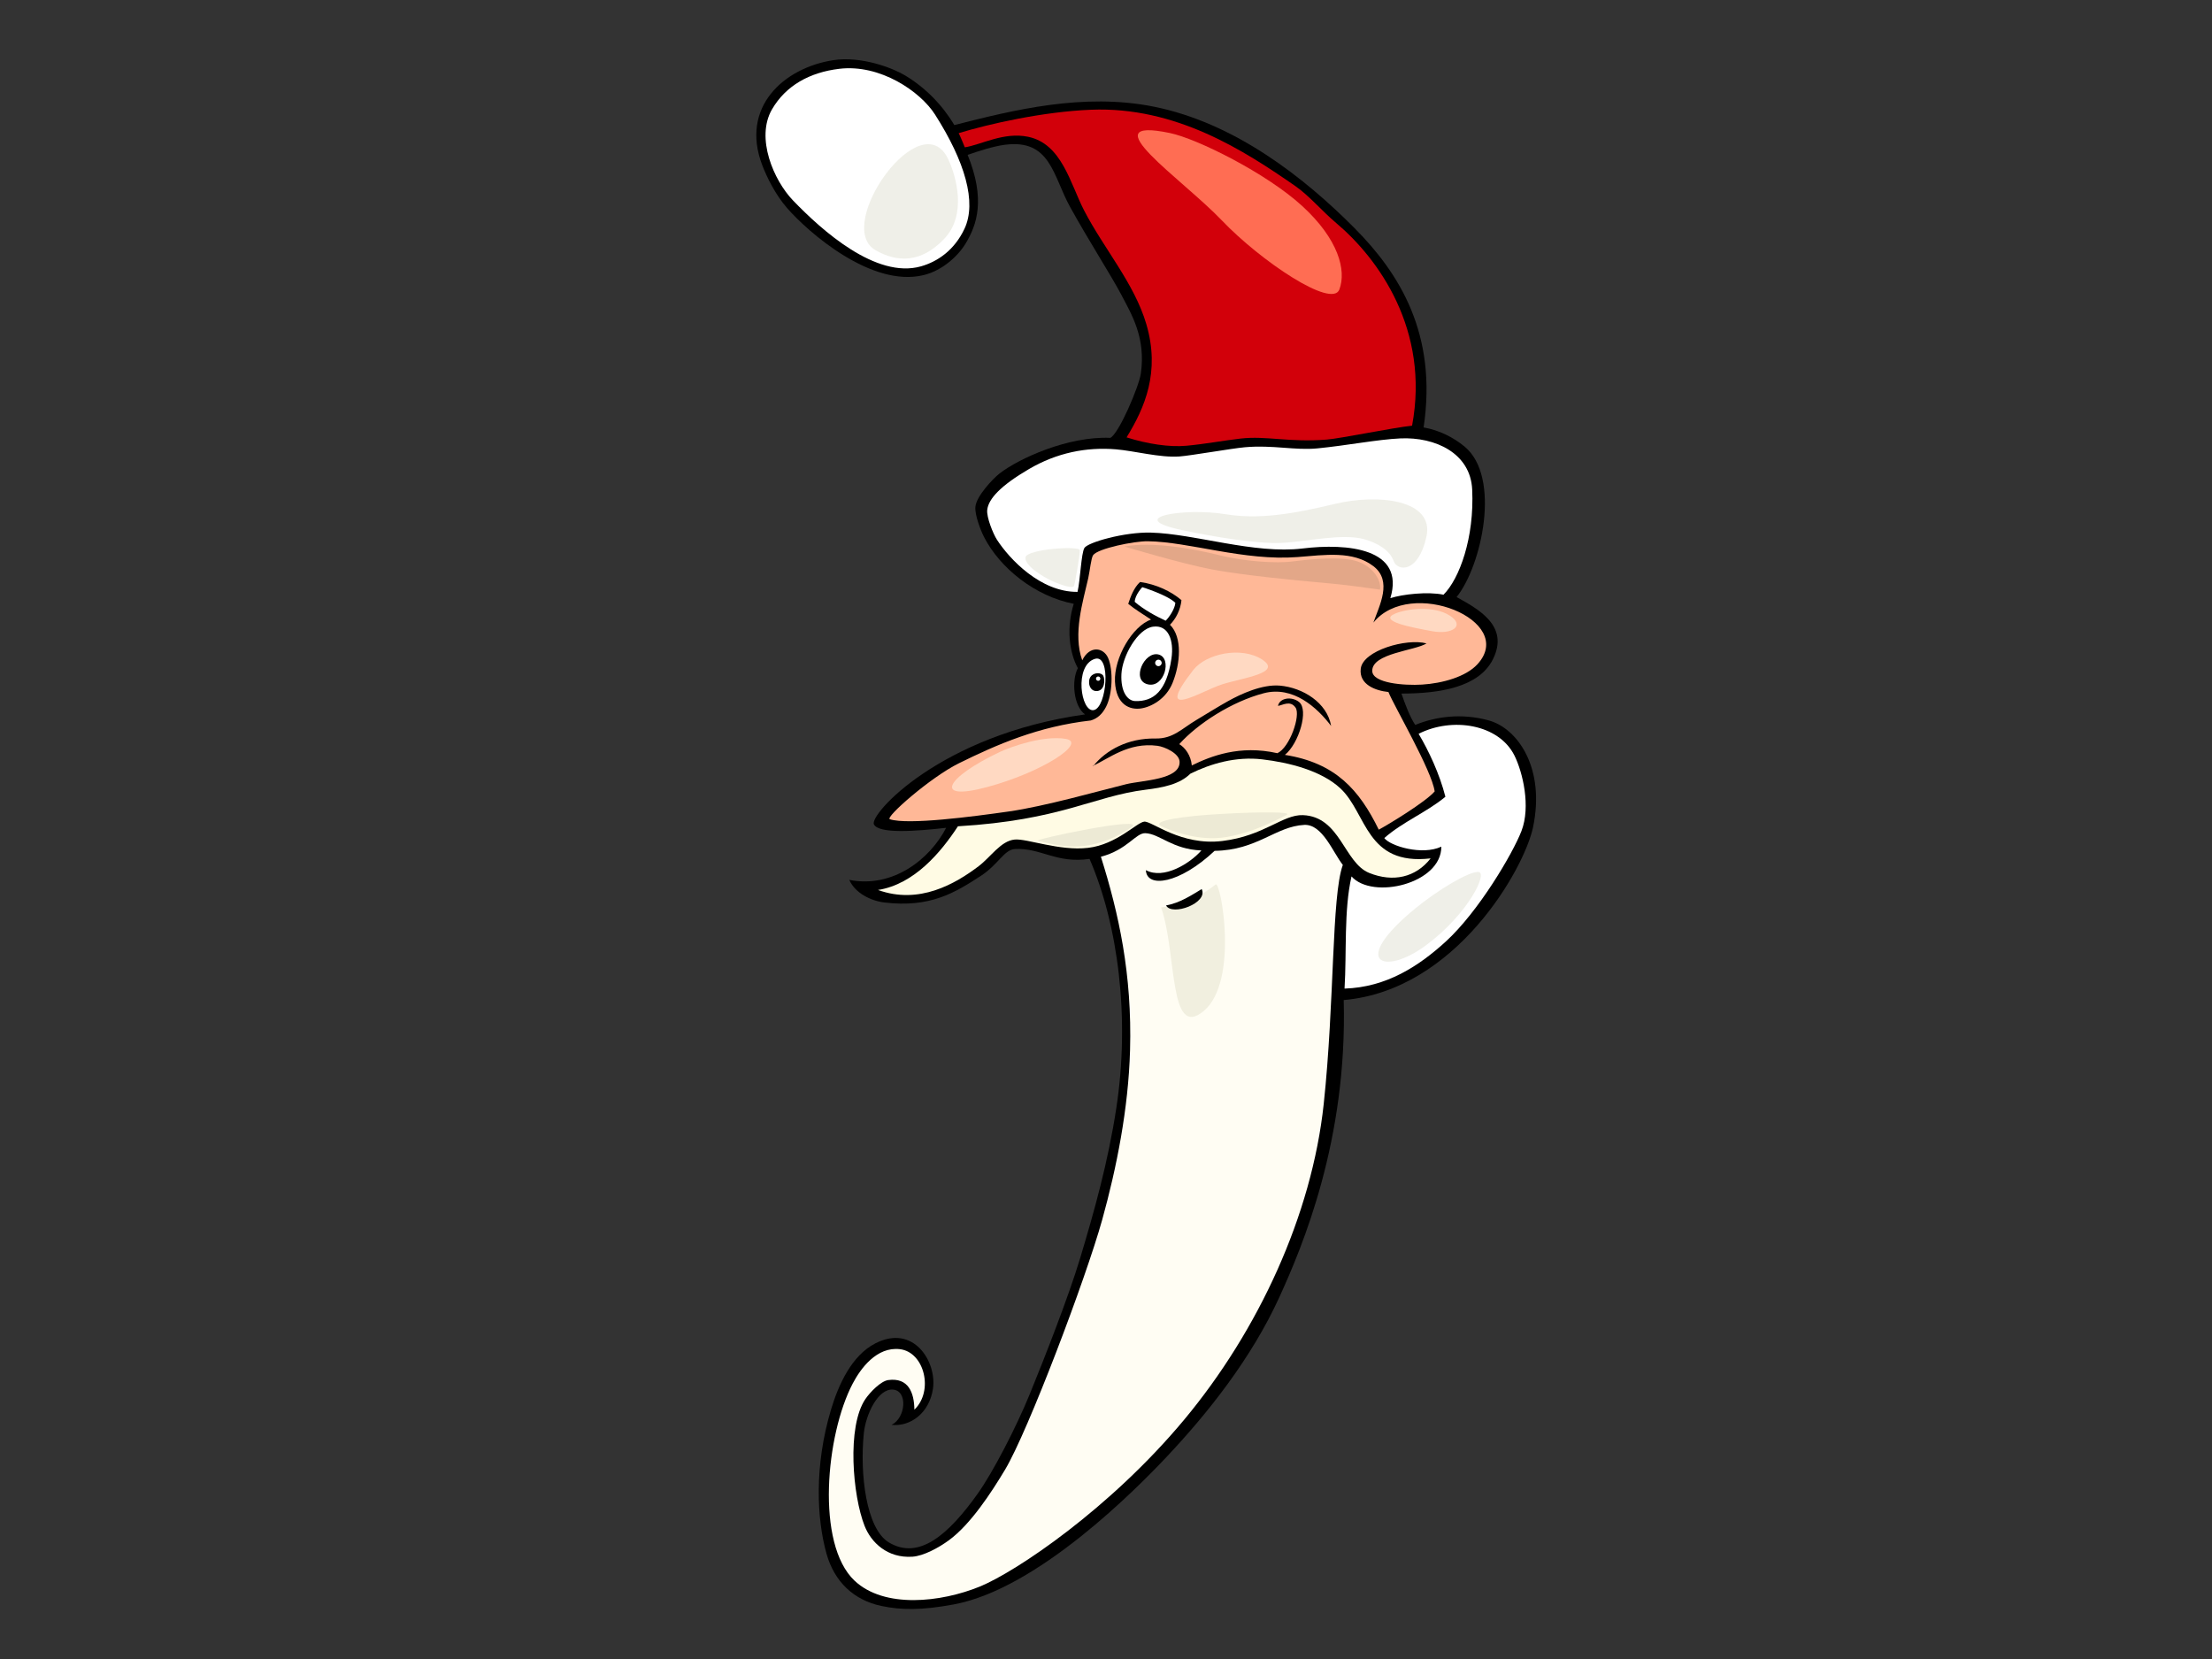 <?xml version="1.0" encoding="utf-8"?>
<!-- Generator: Adobe Illustrator 17.0.0, SVG Export Plug-In . SVG Version: 6.00 Build 0)  -->
<!DOCTYPE svg PUBLIC "-//W3C//DTD SVG 1.1//EN" "http://www.w3.org/Graphics/SVG/1.1/DTD/svg11.dtd">
<svg version="1.1" id="Layer_1" xmlns="http://www.w3.org/2000/svg" xmlns:xlink="http://www.w3.org/1999/xlink" x="0px" y="0px"
	 width="800px" height="600px" viewBox="0 0 800 600" enable-background="new 0 0 800 600" xml:space="preserve">
<rect x="0" y="0" width="800" height="600" fill="#333333" stroke="none"/>
<g>
	<path fill-rule="evenodd" clip-rule="evenodd" d="M284.713,75.307c7.555,8.642,30.419,28.78,49.314,24.192
		c6.695-1.624,12.394-6.79,15.208-11.438c4.121-6.803,7.231-15.961,0.731-32.041c3.833-1.357,9.308-3.126,13.479-3.665
		c16.521-2.149,17.354,11.232,23.548,22.451c6.865,12.433,14.98,24.969,18.616,31.93c3.641,6.965,8.873,15.415,6.985,28.412
		c-0.662,4.621-7.914,21.687-11.031,23.21c-15.22-0.668-33.057,7.423-40.12,12.931c-2.256,1.762-8.295,8.082-8.675,11.99
		c-0.282,2.838,1.852,8.439,3.096,10.881c5.808,11.378,18.597,21.534,32.472,24.213c-2.715,8.676-1.633,17.582,1.49,23.267
		c-2.371,4.48-1.579,13.74,2.589,16.734c-52.427,7.372-78.082,36.278-76.353,39.76c1.729,3.479,14.963,2.52,26.122,1.256
		c-5.685,11.061-19.023,21.981-35.031,18.831c2.074,4.687,7.626,7.549,12.652,8.163c16.497,2.011,25.502-3.473,34.915-9.608
		c6.437-4.192,8.4-9.539,12.445-9.727c9.332-0.441,14.873,5.346,26.886,3.578c10.312,23.818,14.696,57.351,9.676,90.156
		c-3.012,19.649-7.947,37.162-13.032,54.102c-4.294,14.282-12.946,36.26-18.181,49.101c-5.11,12.526-13.491,28.598-18.891,36.182
		c-10.656,14.96-21.313,24.184-32.167,17.654c-8.208-4.927-10.543-24.798-9.035-39.518c0.68-6.65,5.088-16.224,10.593-15.739
		c5.37,0.477,4.573,10.24-0.563,12.754c6.758,0.722,13.716-4.225,14.987-13.194c1.351-9.566-6.97-23.425-20.902-16.254
		c-8.595,4.42-13.326,15.07-15.966,23.857c-6.119,20.369-5.196,39.524-1.657,52.164c2.871,10.24,9.931,16.845,19.907,18.933
		c7.096,1.489,14.384,1.606,26.128-0.566c30.599-5.667,66.518-42.275,76.881-53.263c14.93-15.823,30.77-35.724,40.863-57.849
		c8.427-18.478,24.642-56.865,23.281-107.468c40.641-3.509,65.283-47.567,68.445-62.374c4.558-21.378-5.442-35.874-16.012-38.768
		c-9.985-2.736-19.272-1.34-26.566,1.633c-1.966-2.919-3.773-7.804-4.983-11.336c14.052,0.006,28.022-2.374,33.045-12.332
		c6.173-12.239-5.448-18.283-13.096-22.58c9.047-11.235,16.23-43.428,2.844-54.447c-4.081-3.356-9.158-5.891-14.777-6.895
		c5.065-33.935-8.873-55.859-25.034-72.131c-17.828-17.947-43.057-37.995-72.619-43.893c-25.457-5.085-50.863,1.274-72.071,6.674
		c-4.441-7.42-10.53-13.569-17.812-17.956c-4.435-2.667-15.808-7.084-25.981-5.511c-17.845,2.754-33.701,16.946-25.688,37.947
		C277.287,63.949,280.335,70.296,284.713,75.307z"/>
	<path fill-rule="evenodd" clip-rule="evenodd" fill="#FFFFFF" d="M279.22,39.52c-6.035,10.357,0.629,25.736,7.552,32.94
		c10.551,10.971,30.072,28.439,46.284,23.875c6.059-1.714,12.098-5.847,15.741-13.554c4.567-9.667,0.141-24.444-10.617-41.334
		c-5.325-8.364-19.835-18.34-34.639-16.563C292.789,26.167,284.204,30.967,279.22,39.52z"/>
	<path fill-rule="evenodd" clip-rule="evenodd" fill="#D2000A" d="M429.119,161.21c6.79-0.635,13.542-1.909,19.622-2.604
		c9.26-1.049,17.453,1.456,31.124,0.372c5.037-0.405,23.991-4.324,30.833-5.023c6.479-34.648-12.182-60.414-27.375-73.237
		c-5.226-4.402-9.82-9.94-14.885-13.452c-18.298-12.673-43.051-28.84-73.926-27.576c-17.39,0.707-36.988,5.163-47.803,8.472
		c0.698,1.286,1.375,3.108,2.232,5.121c5.999-0.947,14.073-5.646,22.895-3.812c12.185,2.535,15.202,16.838,20.195,26.539
		c7.147,13.878,18.208,26.425,22.562,41.253c5.07,17.255-0.549,30.165-7.15,40.92C414.956,160.563,422.948,161.791,429.119,161.21z"
		/>
	<path fill-rule="evenodd" clip-rule="evenodd" fill="#FFFFFF" d="M522.065,215.085c5.781-5.793,11.208-20.62,10.369-38.082
		c-0.629-13.135-13.374-19.02-25.975-18.448c-8.196,0.374-19.173,2.538-29.925,3.602c-8.211,0.812-16.197-1.312-26.32-0.402
		c-4.69,0.417-19.557,3.036-23.641,3.333c-7.006,0.515-16.32-2.035-23.009-2.583c-10.692-0.884-21.367,1.243-31.459,7.159
		c-10.096,5.918-14.609,10.677-15.061,14.756c-0.297,2.604,2.125,8.642,3.527,10.794c4.492,6.931,15.745,18.978,29.134,18.846
		c1.034-4.474,1.307-13.899,2.49-15.886c1.184-1.993,14.387-5.805,24.04-5.55c15.898,0.428,37.405,7.878,54.9,5.739
		c16.059-1.954,37.153-0.132,31.708,17.968C507.228,214.923,516.305,213.886,522.065,215.085z"/>
	<path fill-rule="evenodd" clip-rule="evenodd" fill="#FFB897" d="M395.385,277.051c4.621-5.766,12.535-10.135,22.511-9.961
		c6.386,0.114,9.452-3.533,14.831-6.725c3.761-2.236,7.974-4.891,11.436-6.809c4.528-2.523,12.317-6.152,18.726-5.592
		c8.244,0.728,17.096,6.122,18.532,14.591c-5.073-6.689-13.776-14.612-24.357-11.843c-11.591,3.035-23.932,11.019-30.569,18.415
		c2.077,1.229,4.201,4.013,4.537,7.704c6.874-3.359,17.291-7.51,30.95-4.426c4.519-2.092,8.49-13.737,6.566-16.5
		c-1.927-2.757-4.687-0.83-6.347-0.617c0.57-2.883,4.921-3.554,7.633-1.393c3.581,2.85-0.081,15.019-5.127,19.119
		c18.274,2.907,26.86,12.574,33.944,27.042c3.401-1.804,16.862-9.955,20.219-13.827c-1.016-7.549-14.771-31.016-16.725-35.955
		c-4.693-0.485-10.695-2.688-10.012-8.436c0.773-6.572,16.542-11.088,23.797-9.14c-4.105,2.649-19.853,3.536-19.634,10.021
		c0.159,4.393,11.546,5.268,17.974,4.876c7.396-0.45,15.91-2.811,20.093-7.387c14.315-15.706-24.28-31.612-37.651-15.038
		c2.116-6.116,7.033-15.073-0.045-20.44c-7.387-5.607-17.381-4.045-27.441-3.263c-19.212,1.49-39.158-5.526-54.115-5.721
		c-4.855-0.069-18.052,2.598-19.772,5.037c-0.728,1.034-1.169,5.685-1.768,8.346c-1.888,8.409-5.61,20.099-2.161,29.688
		c2.652-5.484,7.675-4.696,9.341-0.887c1.927,4.387,1.627,13.156-0.746,17.723c-1.313,2.526-3.015,4.168-5.49,4.915
		c-19.041,2.155-33.98,8.714-47.71,15.475c-10.24,5.046-26.86,19.634-24.984,20.246c6.542,2.131,29.964-0.944,43.042-2.808
		c13.078-1.867,32.685-7.465,42.427-9.865c5.841-1.441,19.691-1.558,19.323-8.193c-0.171-3.003-5.418-5.355-7.992-5.694
		c-10.575-1.393-17.642,4.696-23.494,7.309C395.211,277.048,395.295,277.048,395.385,277.051z"/>
	<path fill-rule="evenodd" clip-rule="evenodd" fill="#FFFFFF" d="M395.607,256.814c4.729-0.983,6.275-20.273,0.422-18.538
		C388.355,240.551,390.878,257.794,395.607,256.814z"/>
	<path fill-rule="evenodd" clip-rule="evenodd" fill="#FFFFFF" d="M522.835,340.569c11.927-10.878,24.273-31.897,27.408-39.976
		c3.461-8.927,0.453-21.334-2.508-27.315c-5.643-11.387-22.502-14.067-34.672-7.887c3.638,6.11,7.579,14.483,9.688,22.766
		c-6.764,5.616-15.538,9.122-22.101,14.942c2.185,2.898,13.704,6.374,20.626,3.105c0.081,13.392-24.858,19.32-32.484,10.767
		c-2.796,12.229-1.72,27.666-2.52,40.566C501.408,357.072,513.125,349.425,522.835,340.569z"/>
	<path fill-rule="evenodd" clip-rule="evenodd" fill="#FFFBE4" d="M484.818,285.169c-6.958-6.521-18.729-9.407-28.298-10.536
		c-9.559-1.13-18.678,1.552-26.005,5.184c-3.902,3.857-9.886,5.016-16.203,5.798c-18.897,2.34-30.525,11.025-67.858,13.225
		c-6.194,9.449-15.784,20.932-28.903,23.033c14.84,5.37,27.897-2.175,36.365-8.585c4.468-3.377,8.013-9.173,13.066-9.652
		c4.414-0.414,16.182,4.21,26.527,3.009c10.347-1.208,17.591-9.182,20.312-9.485c2.727-0.294,13.189,8.82,28.256,7
		c15.064-1.819,21.837-9.635,29.155-9.35c13.542,0.533,14.836,17.237,23.971,20.908c8.604,3.461,16.791,1.66,22.203-5.268
		C493.995,313.161,494.405,294.15,484.818,285.169z"/>
	<path fill-rule="evenodd" clip-rule="evenodd" fill="#FFFDF3" d="M325.457,487.947c-8.391-0.983-14.204,6.985-17.066,12.439
		c-9.674,18.403-13.452,58.007,0.686,71.304c10.761,10.123,31.22,7.86,45.292,2.11c13.086-5.364,47.12-28.166,73.958-60.414
		c26.842-32.248,46.107-73.98,50.411-114.097c3.965-36.967,2.811-75.157,6.913-86.476c-3.641-4.633-7.378-14.795-13.938-14.477
		c-10.326,0.504-17.048,9.194-32.433,9.38c-12.775,12.005-24.528,13.599-24.861,6.991c6.476,3.47,15.892-2.371,20.084-7.132
		c-10.596-0.402-15.064-6.05-20.293-6.242c-3.446-0.123-6.5,6.029-16.059,8.517c6.467,20.498,11.316,42.49,10.545,69.979
		c-0.581,21.076-4.864,42.574-10.081,61.351c-5.873,21.115-26.803,76.467-35.139,90.375c-4.927,8.217-12.401,19.7-20.246,25.469
		c-3.743,2.748-9.218,5.718-13.249,5.981c-9.068,0.587-14.926-5.154-17.294-11.151c-4.297-10.857-6.494-35.885,0.284-45.855
		c1.741-2.559,5.622-6.53,8.289-6.884c7.33-0.968,9.359,4.615,9.44,10.704C337.764,503.096,334.342,488.987,325.457,487.947z"/>
	<path fill-rule="evenodd" clip-rule="evenodd" d="M412.316,210.488c5.939,0.839,11.243,3.38,14.974,6.566
		c-0.323,3.431-2.007,6.761-4.156,8.894c4.558,4.477,3.779,14.072,0.926,21.064c-2.319,5.694-7.558,8.637-11.417,9.212
		c-3.854,0.575-9.011-1.154-9.398-9.733c-0.389-8.58,6.266-20.018,13.039-22.415c-2.808-1.879-5.736-3.632-8.241-5.682
		C408.891,215.741,410.126,212.49,412.316,210.488z"/>
	<path fill-rule="evenodd" clip-rule="evenodd" fill="#FFFFFF" d="M413.122,212.358c0,0-2.643,2.751-2.733,5.31
		c3.21,2.766,7.528,5.137,11.181,6.821c1.187-1.094,3.371-4.297,3.509-6.476C422.211,215.175,413.122,212.358,413.122,212.358z"/>
	<path fill-rule="evenodd" clip-rule="evenodd" fill="#FFFFFF" d="M405.577,243.773c-0.318,6.458,2.205,9.715,5.034,9.784
		c6.53,0.159,11.295-3.503,13.06-15.379c0.983-6.614-1.121-12.322-6.683-11.528C411.417,227.44,405.897,237.309,405.577,243.773z"/>
	<path fill-rule="evenodd" clip-rule="evenodd" d="M418.96,236.7c5.1,1.223,2.173,12.304-3.899,10.788
		C408.993,245.966,413.878,235.472,418.96,236.7z"/>
	<path fill-rule="evenodd" clip-rule="evenodd" d="M394.396,244.798c1.157-1.723,3.95-1.654,4.621-0.384
		c0.674,1.265,0.614,5.268-2.215,5.511C393.988,250.173,393.227,246.529,394.396,244.798z"/>
	<path fill-rule="evenodd" clip-rule="evenodd" fill="#EFEFE8" d="M343.044,57.791c2.667,5.826,6.833,19.718-1.543,28.571
		c-8.385,8.855-17.072,8.619-24.911,4.087C301.321,81.627,333.332,36.541,343.044,57.791z"/>
	<path fill-rule="evenodd" clip-rule="evenodd" fill="#EFEFE8" d="M427.492,191.72c11.564,2.472,27.048,4.995,35.796,4.636
		c9.059-0.374,21.978-3.569,30.102-1.336c4.816,1.327,9.248,4.009,10.617,7.836c1.373,3.827,8.942,4.588,11.882-8.771
		c2.94-13.359-17.441-15.586-33-11.867c-15.565,3.725-27.609,5.733-39.793,3.737C428.558,183.572,405.996,187.129,427.492,191.72z"
		/>
	<path fill-rule="evenodd" clip-rule="evenodd" fill="#EFEFE8" d="M390.533,199.032c0.045-1.78-18.963-0.443-19.616,2.457
		c-0.653,2.904,6.257,7.153,9.721,8.696c3.464,1.54,7.522,2.802,7.842,1.642C388.801,210.668,390.473,201.657,390.533,199.032z"/>
	<path fill-rule="evenodd" clip-rule="evenodd" fill="#FFD9C2" d="M361.678,271.921c4.129-1.945,15.907-6.047,23.758-4.696
		c7.848,1.352-8.46,12.065-28.439,17.432C337.024,290.027,342.193,281.099,361.678,271.921z"/>
	<path fill-rule="evenodd" clip-rule="evenodd" fill="#FFD9C2" d="M431.558,242.322c4.654-5.969,17.426-8.646,24.903-3.797
		c7.543,4.891-6.865,6.554-14.516,8.999C434.3,249.976,416.808,261.246,431.558,242.322z"/>
	<path fill-rule="evenodd" clip-rule="evenodd" fill="#FFD9C2" d="M504.732,221.852c4.228-1.723,13.785-2.892,19.539,0.749
		c5.756,3.635,1.007,7.03-6.263,5.688C510.74,226.955,497.947,224.611,504.732,221.852z"/>
	<path fill-rule="evenodd" clip-rule="evenodd" fill="#E3A788" d="M406.619,197.653c9.973-1.81,23.929,0.563,34.375,3.143
		c10.449,2.58,21.25,2.838,25.634,2.352c4.393-0.482,14.936-1.987,22.202-0.647c7.27,1.336,10.923,7.261,10.261,10.749
		c-5.238-0.71-11.93-1.738-21.25-2.541c-9.323-0.797-28.547-2.715-39.302-4.717C427.785,203.991,406.619,197.653,406.619,197.653z"
		/>
	<path fill-rule="evenodd" clip-rule="evenodd" fill="#F1EFDF" d="M419.913,328.166c2.002-0.392,7.899-0.689,10.857-2.367
		c2.958-1.681,7.108-4.504,8.897-5.924c1.783-1.417,8.522,34.938-4.283,45.733C422.574,376.401,425.664,344.36,419.913,328.166z"/>
	<path fill-rule="evenodd" clip-rule="evenodd" d="M434.609,321.543c2.508,5.02-10.767,9.928-12.889,5.913
		C426.709,326.604,431.124,323.635,434.609,321.543z"/>
	<path fill-rule="evenodd" clip-rule="evenodd" fill="#EDEAD5" d="M420.131,298.873c2.553,1.166,12.892,5.64,23.447,3.845
		c10.56-1.792,19.152-6.77,21.69-7.968c2.544-1.196-9.541-1.166-23.53-0.393C428.13,295.106,415.777,296.889,420.131,298.873z"/>
	<path fill-rule="evenodd" clip-rule="evenodd" fill="#EDEAD5" d="M409.134,299.245c-4.489,3.128-10.971,6.179-18.052,6.797
		c-7.078,0.617-13.461-1.571-15.804-1.942C372.933,303.731,415.679,294.689,409.134,299.245z"/>
	<path fill-rule="evenodd" clip-rule="evenodd" fill="#FF6D53" d="M423.086,48.105c9.823,2.038,34.918,14.51,47.908,26.425
		c12.994,11.918,16.05,23.189,13.401,30.183c-2.658,6.988-28.388-10.207-42.556-25.059
		C427.671,64.803,393.781,42.028,423.086,48.105z"/>
	<path fill-rule="evenodd" clip-rule="evenodd" fill="#EFEFE8" d="M511.915,328.501c7.714-6.32,18.975-13.242,22.706-13.159
		c3.734,0.09-3.671,15.262-18.873,26.521C500.554,353.12,487.809,348.259,511.915,328.501z"/>
	<path fill-rule="evenodd" clip-rule="evenodd" fill="#FFFFFF" d="M397.956,245.442c0,0.435-0.357,0.785-0.785,0.785
		c-0.435,0-0.788-0.351-0.788-0.785c0-0.435,0.354-0.785,0.788-0.785C397.599,244.657,397.956,245.007,397.956,245.442z"/>
	<path fill-rule="evenodd" clip-rule="evenodd" fill="#FFFFFF" d="M420.138,239.748c0,0.651-0.531,1.178-1.181,1.178
		c-0.647,0-1.178-0.527-1.178-1.178c0-0.65,0.53-1.177,1.178-1.177C419.607,238.57,420.138,239.098,420.138,239.748z"/>
</g>
</svg>
